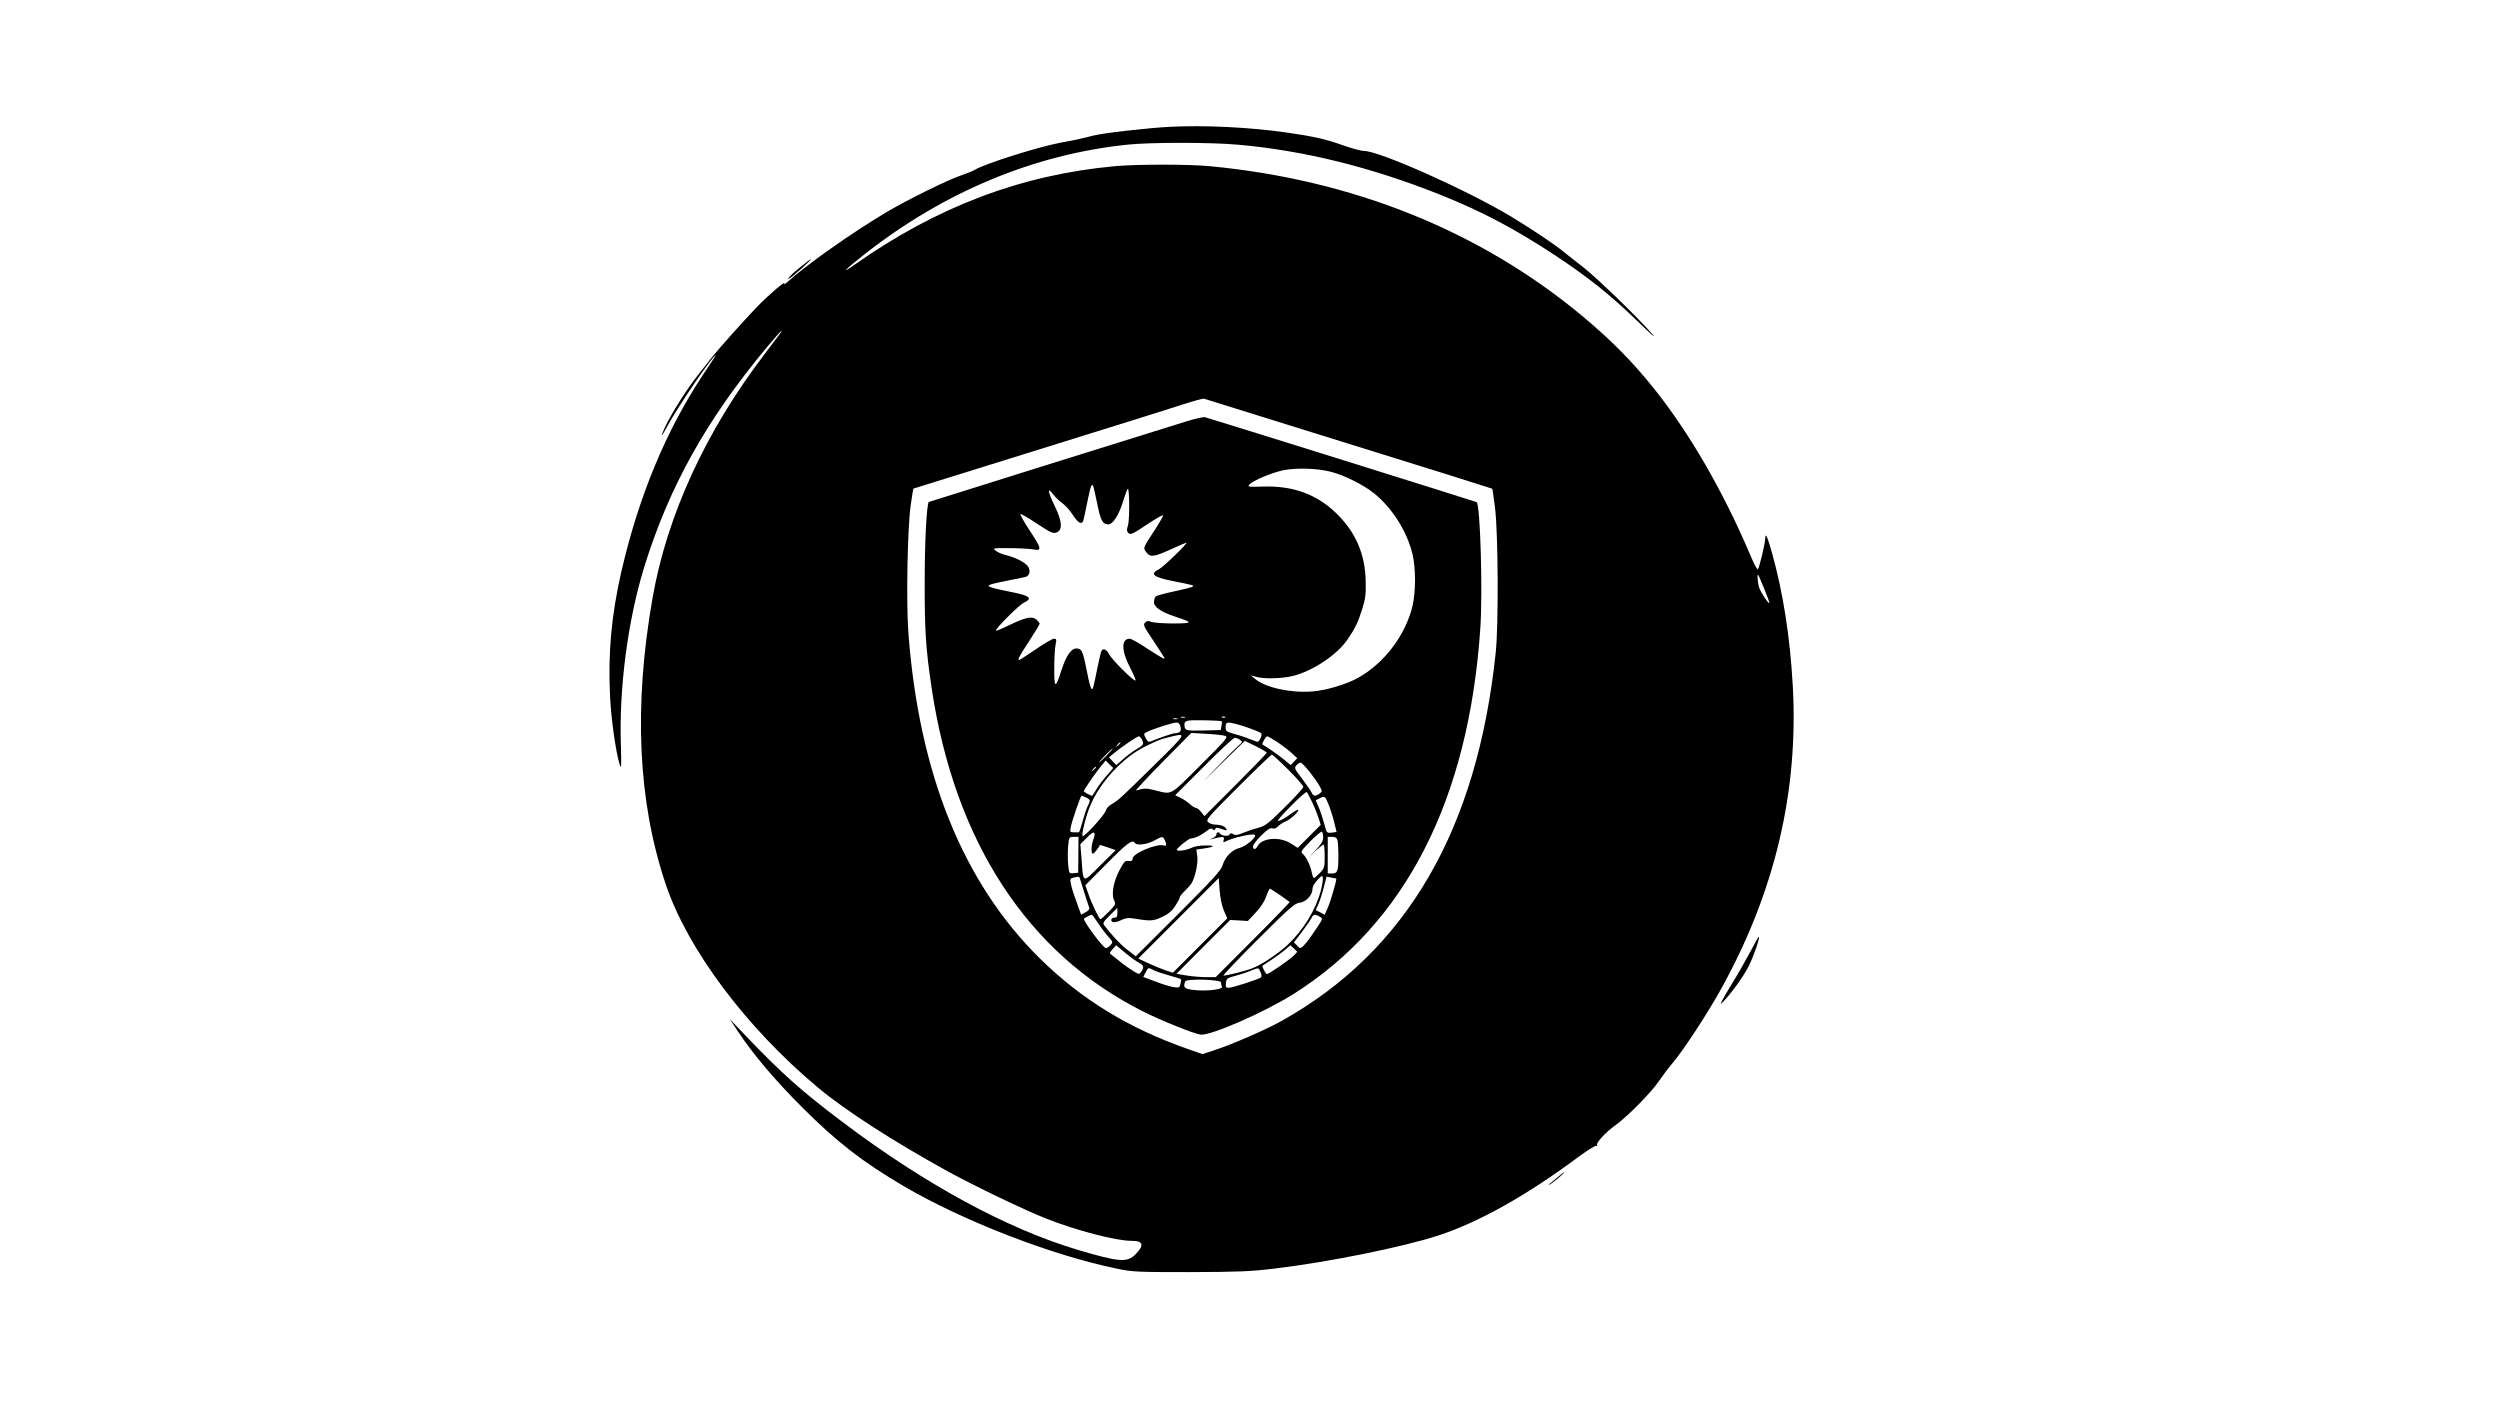 <?xml version="1.0" standalone="no"?>
<!DOCTYPE svg PUBLIC "-//W3C//DTD SVG 20010904//EN"
 "http://www.w3.org/TR/2001/REC-SVG-20010904/DTD/svg10.dtd">
<svg version="1.0" xmlns="http://www.w3.org/2000/svg"
 width="1640pt" height="924pt" viewBox="0 0 1640 924"
 preserveAspectRatio="xMidYMid meet">

<g transform="translate(0,924) scale(0.1,-0.1)"
fill="#000000" stroke="none">
<path d="M7671 8408 c-147 -8 -437 -41 -501 -58 -78 -20 -119 -29 -208 -45
-147 -27 -508 -141 -567 -179 -11 -7 -50 -23 -86 -35 -88 -29 -356 -161 -499
-246 -223 -133 -526 -346 -654 -463 -11 -9 -16 -11 -11 -4 17 30 -96 -66 -179
-151 -88 -92 -249 -272 -296 -331 -13 -17 -56 -71 -95 -121 -72 -91 -172 -250
-213 -338 -35 -75 -25 -69 19 13 69 127 296 460 314 460 2 0 -34 -55 -79 -122
-246 -370 -425 -800 -540 -1298 -66 -289 -88 -537 -74 -820 7 -148 38 -365 63
-445 11 -35 12 -18 8 125 -13 378 46 822 153 1170 163 526 406 962 801 1438
52 61 96 112 99 112 3 0 -3 -11 -13 -24 -10 -13 -52 -69 -93 -123 -390 -510
-644 -1063 -739 -1604 -125 -711 -97 -1336 86 -1879 143 -427 528 -941 998
-1334 181 -151 496 -354 852 -550 173 -95 508 -256 646 -310 197 -78 458 -146
561 -146 76 0 84 -28 25 -88 -55 -56 -105 -52 -379 29 -463 138 -1002 430
-1545 840 -263 198 -396 316 -633 564 l-105 110 53 -80 c100 -151 243 -320
424 -501 227 -227 397 -358 666 -516 385 -226 970 -453 1395 -540 103 -22 133
-23 480 -23 317 1 396 4 555 23 353 42 846 142 1075 217 269 88 587 267 928
522 55 40 104 70 109 66 6 -3 8 -2 5 4 -10 15 56 86 126 136 77 56 232 214
281 287 20 30 59 82 87 115 69 81 222 314 310 471 360 642 520 1312 479 2014
-18 315 -64 607 -135 860 -30 107 -44 139 -45 101 0 -34 -40 -200 -49 -206 -5
-2 -28 42 -51 98 -177 416 -397 796 -629 1087 -148 184 -281 318 -476 481
-671 556 -1502 890 -2440 979 -140 13 -477 13 -620 0 -616 -56 -1171 -267
-1710 -647 -99 -70 -61 -31 70 72 520 407 1108 652 1720 716 150 16 546 16
724 0 433 -38 872 -147 1323 -326 278 -111 490 -223 758 -399 219 -145 361
-258 540 -431 99 -96 132 -125 93 -80 -95 109 -360 364 -448 433 -44 34 -103
80 -131 103 -67 54 -203 144 -339 227 -287 173 -866 432 -968 432 -18 0 -77
16 -132 35 -117 42 -192 59 -370 85 -244 35 -539 50 -774 38z m1176 -2079
c516 -160 940 -293 942 -295 2 -2 10 -61 19 -131 20 -168 23 -764 4 -943 -121
-1159 -581 -1953 -1397 -2413 -108 -61 -335 -160 -454 -198 l-73 -24 -97 34
c-388 136 -697 325 -970 594 -504 497 -793 1213 -862 2137 -15 199 -6 685 15
834 8 60 17 110 18 111 2 1 368 115 813 253 446 139 871 271 945 296 74 24
140 42 147 41 6 -2 434 -135 950 -296z m2727 -953 c20 -49 35 -90 33 -92 -6
-6 -54 66 -66 99 -10 27 -16 95 -7 86 2 -2 20 -44 40 -93z"/>
<path d="M7780 6475 c-58 -18 -460 -144 -894 -279 -435 -136 -791 -248 -793
-249 -14 -15 -27 -254 -27 -517 -1 -321 7 -445 45 -700 150 -1010 630 -1746
1389 -2126 117 -59 326 -143 374 -151 63 -10 417 144 611 266 735 463 1150
1275 1226 2401 16 237 0 803 -24 826 -3 3 -1718 539 -1782 557 -11 3 -67 -10
-125 -28z m951 -330 c89 -23 213 -85 284 -142 119 -97 215 -249 251 -398 22
-91 22 -248 0 -340 -45 -190 -184 -375 -356 -471 -76 -43 -211 -83 -301 -90
-143 -11 -306 25 -374 81 l-30 24 35 -9 c51 -15 166 -12 239 5 129 31 290 137
360 239 49 71 69 111 96 197 22 69 26 100 24 184 -3 176 -63 319 -187 442
-131 130 -289 188 -489 181 -94 -3 -101 -2 -87 13 25 28 151 80 227 95 87 16
219 12 308 -11z m-1557 -102 c3 -10 15 -63 26 -118 20 -100 34 -125 71 -125
29 0 68 60 95 147 14 45 28 84 32 87 12 7 13 -207 1 -243 -9 -27 -8 -36 4 -48
13 -13 27 -7 121 56 58 39 106 66 106 60 0 -7 -24 -48 -53 -93 -81 -123 -80
-120 -56 -150 26 -34 49 -30 170 25 47 21 88 39 91 39 15 0 -151 -160 -179
-174 -62 -31 -39 -51 82 -76 152 -30 152 -30 135 -40 -8 -4 -62 -18 -120 -30
-58 -12 -111 -27 -117 -32 -7 -6 -13 -22 -13 -37 0 -34 47 -66 139 -96 120
-40 119 -44 -11 -45 -64 0 -129 5 -144 10 -21 9 -31 8 -42 -4 -14 -14 -9 -24
40 -98 99 -150 95 -143 76 -136 -9 4 -57 34 -108 67 -50 34 -99 61 -109 61
-56 0 -56 -77 1 -187 23 -45 40 -84 37 -87 -9 -9 -156 137 -173 172 -16 31
-39 42 -50 23 -4 -5 -15 -54 -26 -108 -28 -136 -29 -143 -38 -143 -4 0 -14 28
-21 63 -37 185 -41 195 -69 202 -39 10 -76 -39 -109 -142 -39 -124 -48 -121
-47 15 0 65 4 134 9 155 7 32 5 37 -11 37 -10 0 -64 -31 -120 -70 -56 -38
-105 -70 -109 -70 -12 0 3 28 70 130 36 55 65 104 65 109 0 4 -9 16 -20 26
-27 25 -73 16 -177 -35 -47 -23 -87 -40 -89 -37 -9 9 150 168 184 184 58 28
39 45 -82 69 -194 40 -194 41 -36 73 58 12 115 24 126 26 33 7 38 53 8 80 -27
25 -80 50 -141 65 -22 6 -51 18 -62 28 -21 16 -18 17 91 16 62 0 132 -4 156
-8 59 -12 56 4 -24 125 -36 55 -63 103 -60 106 3 4 52 -24 108 -62 88 -58 105
-66 127 -59 43 15 40 72 -9 172 -47 98 -52 131 -12 80 15 -20 42 -46 61 -59
19 -13 50 -48 68 -76 31 -49 55 -65 67 -45 3 5 16 61 28 125 23 115 31 135 42
100z m599 -1510 c-7 -2 -19 -2 -25 0 -7 3 -2 5 12 5 14 0 19 -2 13 -5z m264 1
c-3 -3 -12 -4 -19 -1 -8 3 -5 6 6 6 11 1 17 -2 13 -5z m-314 -11 c-7 -2 -19
-2 -25 0 -7 3 -2 5 12 5 14 0 19 -2 13 -5z m292 -15 c2 -2 1 -15 -2 -30 l-5
-27 -114 -3 c-119 -3 -124 -1 -124 42 0 13 9 20 28 23 28 5 211 1 217 -5z
m-271 -35 c8 -28 -5 -43 -36 -43 -15 0 -104 -31 -160 -54 -12 -6 -21 0 -32 22
-15 28 -14 30 12 42 43 21 165 59 188 60 15 0 24 -8 28 -27z m371 16 c48 -12
147 -49 158 -59 11 -10 -14 -62 -27 -56 -64 25 -100 38 -148 51 -54 15 -58 19
-58 46 0 33 10 35 75 18z m-76 -77 c19 -7 2 -27 -164 -192 -205 -205 -183
-193 -299 -164 -55 14 -76 14 -123 -2 -10 -4 68 80 172 186 l190 192 101 -6
c56 -3 111 -9 123 -14z m-474 -198 c-225 -221 -226 -222 -274 -250 -18 -10
-35 -30 -38 -44 -6 -25 -142 -174 -151 -165 -9 9 21 130 49 197 65 158 216
320 365 393 87 42 97 46 156 60 118 29 118 30 -107 -191z m-75 177 c16 -31 13
-38 -32 -64 -24 -14 -64 -43 -89 -66 l-46 -40 -24 25 -24 26 35 29 c46 38 150
109 161 109 4 0 13 -9 19 -19z m894 -22 c33 -23 76 -55 93 -72 l33 -31 -22
-23 -21 -22 -46 38 c-36 29 -104 77 -139 97 -7 4 22 54 31 54 5 0 37 -19 71
-41z m-250 18 c18 -13 17 -15 -5 -34 -13 -11 -78 -75 -144 -144 -115 -119
-114 -118 30 24 l151 147 72 -35 c40 -20 72 -39 72 -43 0 -4 -92 -99 -205
-212 l-204 -204 -21 27 c-12 15 -27 27 -34 27 -7 0 -25 11 -40 25 -14 13 -42
32 -61 41 l-36 17 188 188 c103 104 194 189 203 189 9 0 24 -6 34 -13z m-784
-21 c0 -2 -8 -10 -17 -17 -16 -13 -17 -12 -4 4 13 16 21 21 21 13z m-90 -81
c-24 -25 -46 -45 -49 -45 -3 0 15 20 39 45 24 25 46 45 49 45 3 0 -15 -20 -39
-45z m1191 -94 c54 -54 99 -105 99 -113 0 -7 -55 -68 -122 -134 -108 -107
-129 -123 -173 -134 -27 -7 -72 -22 -99 -33 -38 -16 -52 -18 -66 -9 -14 8 -19
8 -23 -2 -6 -14 -53 -10 -63 5 -8 14 -24 11 -24 -5 0 -8 -12 -19 -27 -25 -25
-10 -25 -10 -3 -5 76 18 83 18 78 -4 -5 -19 -4 -20 14 -11 43 23 174 53 189
43 18 -11 -55 -75 -98 -86 -51 -12 -97 -59 -114 -117 -9 -31 -67 -94 -290
-317 l-278 -277 -55 42 c-47 36 -100 93 -153 162 -10 13 -4 23 37 64 l50 49 0
-32 c0 -25 -4 -32 -20 -32 -11 0 -20 -7 -20 -15 0 -20 29 -19 69 1 21 11 45
14 69 10 121 -20 138 -19 198 10 42 20 64 40 85 73 16 25 29 50 29 55 0 6 14
24 31 40 17 16 37 39 45 51 24 37 45 135 38 180 l-6 42 49 7 c73 10 79 21 10
20 -38 0 -74 -7 -94 -17 -29 -15 -93 -24 -93 -12 0 12 77 74 92 75 25 0 69 21
102 47 21 18 32 21 41 13 10 -8 14 -7 17 2 4 10 11 11 38 1 40 -15 47 -11 25
11 -10 9 -33 16 -55 16 -23 0 -45 7 -55 17 -16 15 -2 31 197 230 117 117 217
213 221 213 5 0 54 -45 108 -99z m-1190 -38 c-24 -26 -54 -67 -68 -90 -14 -24
-27 -43 -28 -43 -10 0 -55 24 -55 29 0 9 69 111 108 159 l35 43 25 -25 25 -24
-42 -49z m1330 24 c25 -32 55 -73 65 -93 19 -35 19 -36 0 -50 -28 -20 -41 -18
-53 9 -6 12 -34 53 -63 91 -50 65 -51 68 -34 87 10 11 22 18 28 16 6 -2 32
-29 57 -60z m-1401 29 c0 -2 -8 -10 -17 -17 -16 -13 -17 -12 -4 4 13 16 21 21
21 13z m1419 -231 c17 -35 35 -83 42 -105 l13 -41 -76 -76 -75 -75 -42 27
c-73 49 -191 40 -221 -15 -13 -25 -30 -26 -30 -2 0 10 24 42 54 71 40 40 59
52 73 47 13 -4 26 1 37 13 10 11 32 25 49 32 33 13 92 68 83 77 -3 2 -27 -11
-53 -31 -26 -19 -59 -38 -73 -42 -18 -5 4 22 74 93 55 56 103 99 108 96 4 -3
21 -34 37 -69z m-1484 33 c29 -13 30 -19 9 -59 -8 -17 -23 -62 -33 -100 -10
-38 -21 -70 -24 -69 -4 0 -19 0 -33 0 -25 0 -26 2 -19 37 7 38 64 203 70 203
2 0 16 -5 30 -12z m1595 -57 c11 -30 27 -80 34 -112 l14 -57 -33 -4 c-32 -4
-32 -3 -49 62 -10 36 -26 84 -36 107 l-19 43 27 14 c33 17 35 15 62 -53z
m-1549 -223 c-14 -39 -14 -88 -1 -88 7 0 39 40 45 57 0 1 24 -6 52 -16 l52
-18 -102 -101 c-118 -118 -110 -121 -122 43 l-8 97 44 44 c47 48 61 42 40 -18z
m1509 19 c0 -24 -11 -43 -47 -82 l-48 -50 45 43 c25 23 49 42 53 42 4 0 7 -35
7 -77 0 -73 -2 -79 -32 -110 -18 -18 -35 -33 -39 -33 -4 0 -10 17 -14 37 -8
44 -37 104 -60 123 -14 12 -9 20 51 81 37 38 71 66 76 63 4 -3 8 -19 8 -37z
m-1606 -114 l-1 -118 -30 -3 c-30 -3 -30 -3 -36 57 -3 34 -3 88 0 121 6 59 6
60 37 60 l31 0 -1 -117z m566 98 c14 -27 13 -44 -4 -38 -43 17 -206 -51 -206
-85 0 -14 -6 -18 -26 -16 -24 3 -31 -5 -62 -64 -39 -75 -53 -159 -32 -198 11
-20 7 -27 -36 -71 -27 -27 -51 -49 -55 -49 -8 0 -58 103 -80 168 l-19 55 142
143 c132 134 167 160 183 134 11 -18 79 -10 125 15 55 30 57 30 70 6z m1134
-3 c3 -13 6 -57 6 -98 0 -104 -6 -120 -41 -120 l-29 0 0 120 0 120 29 0 c21 0
30 -6 35 -22z m-109 -329 c-32 -124 -113 -258 -217 -356 -63 -59 -172 -132
-235 -156 -42 -16 -164 -47 -187 -47 -7 0 95 107 226 238 209 208 242 237 273
240 41 4 85 50 85 90 0 16 13 39 33 60 28 30 32 31 35 14 2 -11 -4 -48 -13
-83z m-1581 79 c5 -20 57 -182 62 -195 3 -6 -8 -19 -24 -27 l-30 -16 -30 84
c-17 45 -34 99 -37 119 -7 37 -8 36 48 46 4 0 9 -5 11 -11z m1682 -2 c5 -3
-37 -149 -55 -189 l-21 -48 -29 16 -30 15 19 42 c10 24 26 73 35 110 l17 67
32 -6 c17 -3 32 -6 32 -7z m-737 -210 l22 -50 -179 -179 -178 -178 -50 16
c-27 10 -78 31 -113 47 l-64 30 264 264 264 264 6 -82 c4 -51 15 -102 28 -132z
m367 103 c32 -23 61 -43 64 -46 2 -2 -106 -114 -240 -248 l-245 -245 -64 0
c-35 0 -93 5 -129 11 l-64 11 176 177 176 176 58 -3 58 -4 51 55 c32 33 58 73
69 105 10 29 21 52 25 52 3 0 32 -19 65 -41z m-1195 -181 c19 -29 49 -70 68
-91 33 -36 33 -38 16 -57 -10 -11 -24 -20 -30 -20 -18 0 -155 185 -144 194 9
7 44 25 50 26 4 0 22 -24 40 -52z m1456 39 c23 -13 23 -13 -31 -92 -29 -44
-63 -89 -75 -99 -21 -20 -22 -20 -42 1 l-21 21 52 68 c29 38 57 79 63 91 12
26 22 28 54 10z m-1186 -302 c32 -17 36 -32 15 -60 -13 -18 -14 -18 -52 5 -21
13 -59 39 -83 59 -25 20 -52 41 -60 48 -14 10 -13 14 8 37 l23 25 60 -50 c32
-27 72 -56 89 -64z m1017 47 c-24 -25 -164 -122 -177 -122 -8 0 -34 50 -29 55
2 1 28 19 58 38 30 20 71 50 90 66 l35 30 23 -21 22 -22 -22 -24z m-919 -97
c16 -8 61 -23 101 -34 40 -11 75 -22 77 -25 2 -2 1 -16 -3 -30 -6 -26 -9 -27
-48 -21 -22 4 -76 20 -118 37 l-78 29 15 30 c18 34 17 34 54 14z m700 -12 c7
-14 8 -30 4 -34 -12 -12 -188 -69 -213 -69 -18 0 -21 5 -18 31 3 29 8 33 53
45 28 7 73 21 100 32 65 26 60 26 74 -5z m-259 -68 c0 -7 2 -20 6 -28 7 -18
-102 -31 -187 -21 -60 7 -69 16 -54 56 8 19 235 13 235 -7z"/>
<path d="M5260 7496 c-30 -23 -64 -53 -75 -66 l-20 -23 20 11 c22 13 143 121
135 122 -3 0 -30 -20 -60 -44z"/>
<path d="M11485 3002 c-28 -53 -87 -157 -133 -231 -45 -74 -73 -126 -61 -115
49 44 143 172 179 243 36 72 76 188 68 196 -2 2 -26 -40 -53 -93z"/>
<path d="M10230 1527 c-14 -12 -39 -32 -55 -45 -17 -13 -21 -19 -10 -13 21 10
104 80 95 80 -3 0 -16 -10 -30 -22z"/>
</g>
</svg>
